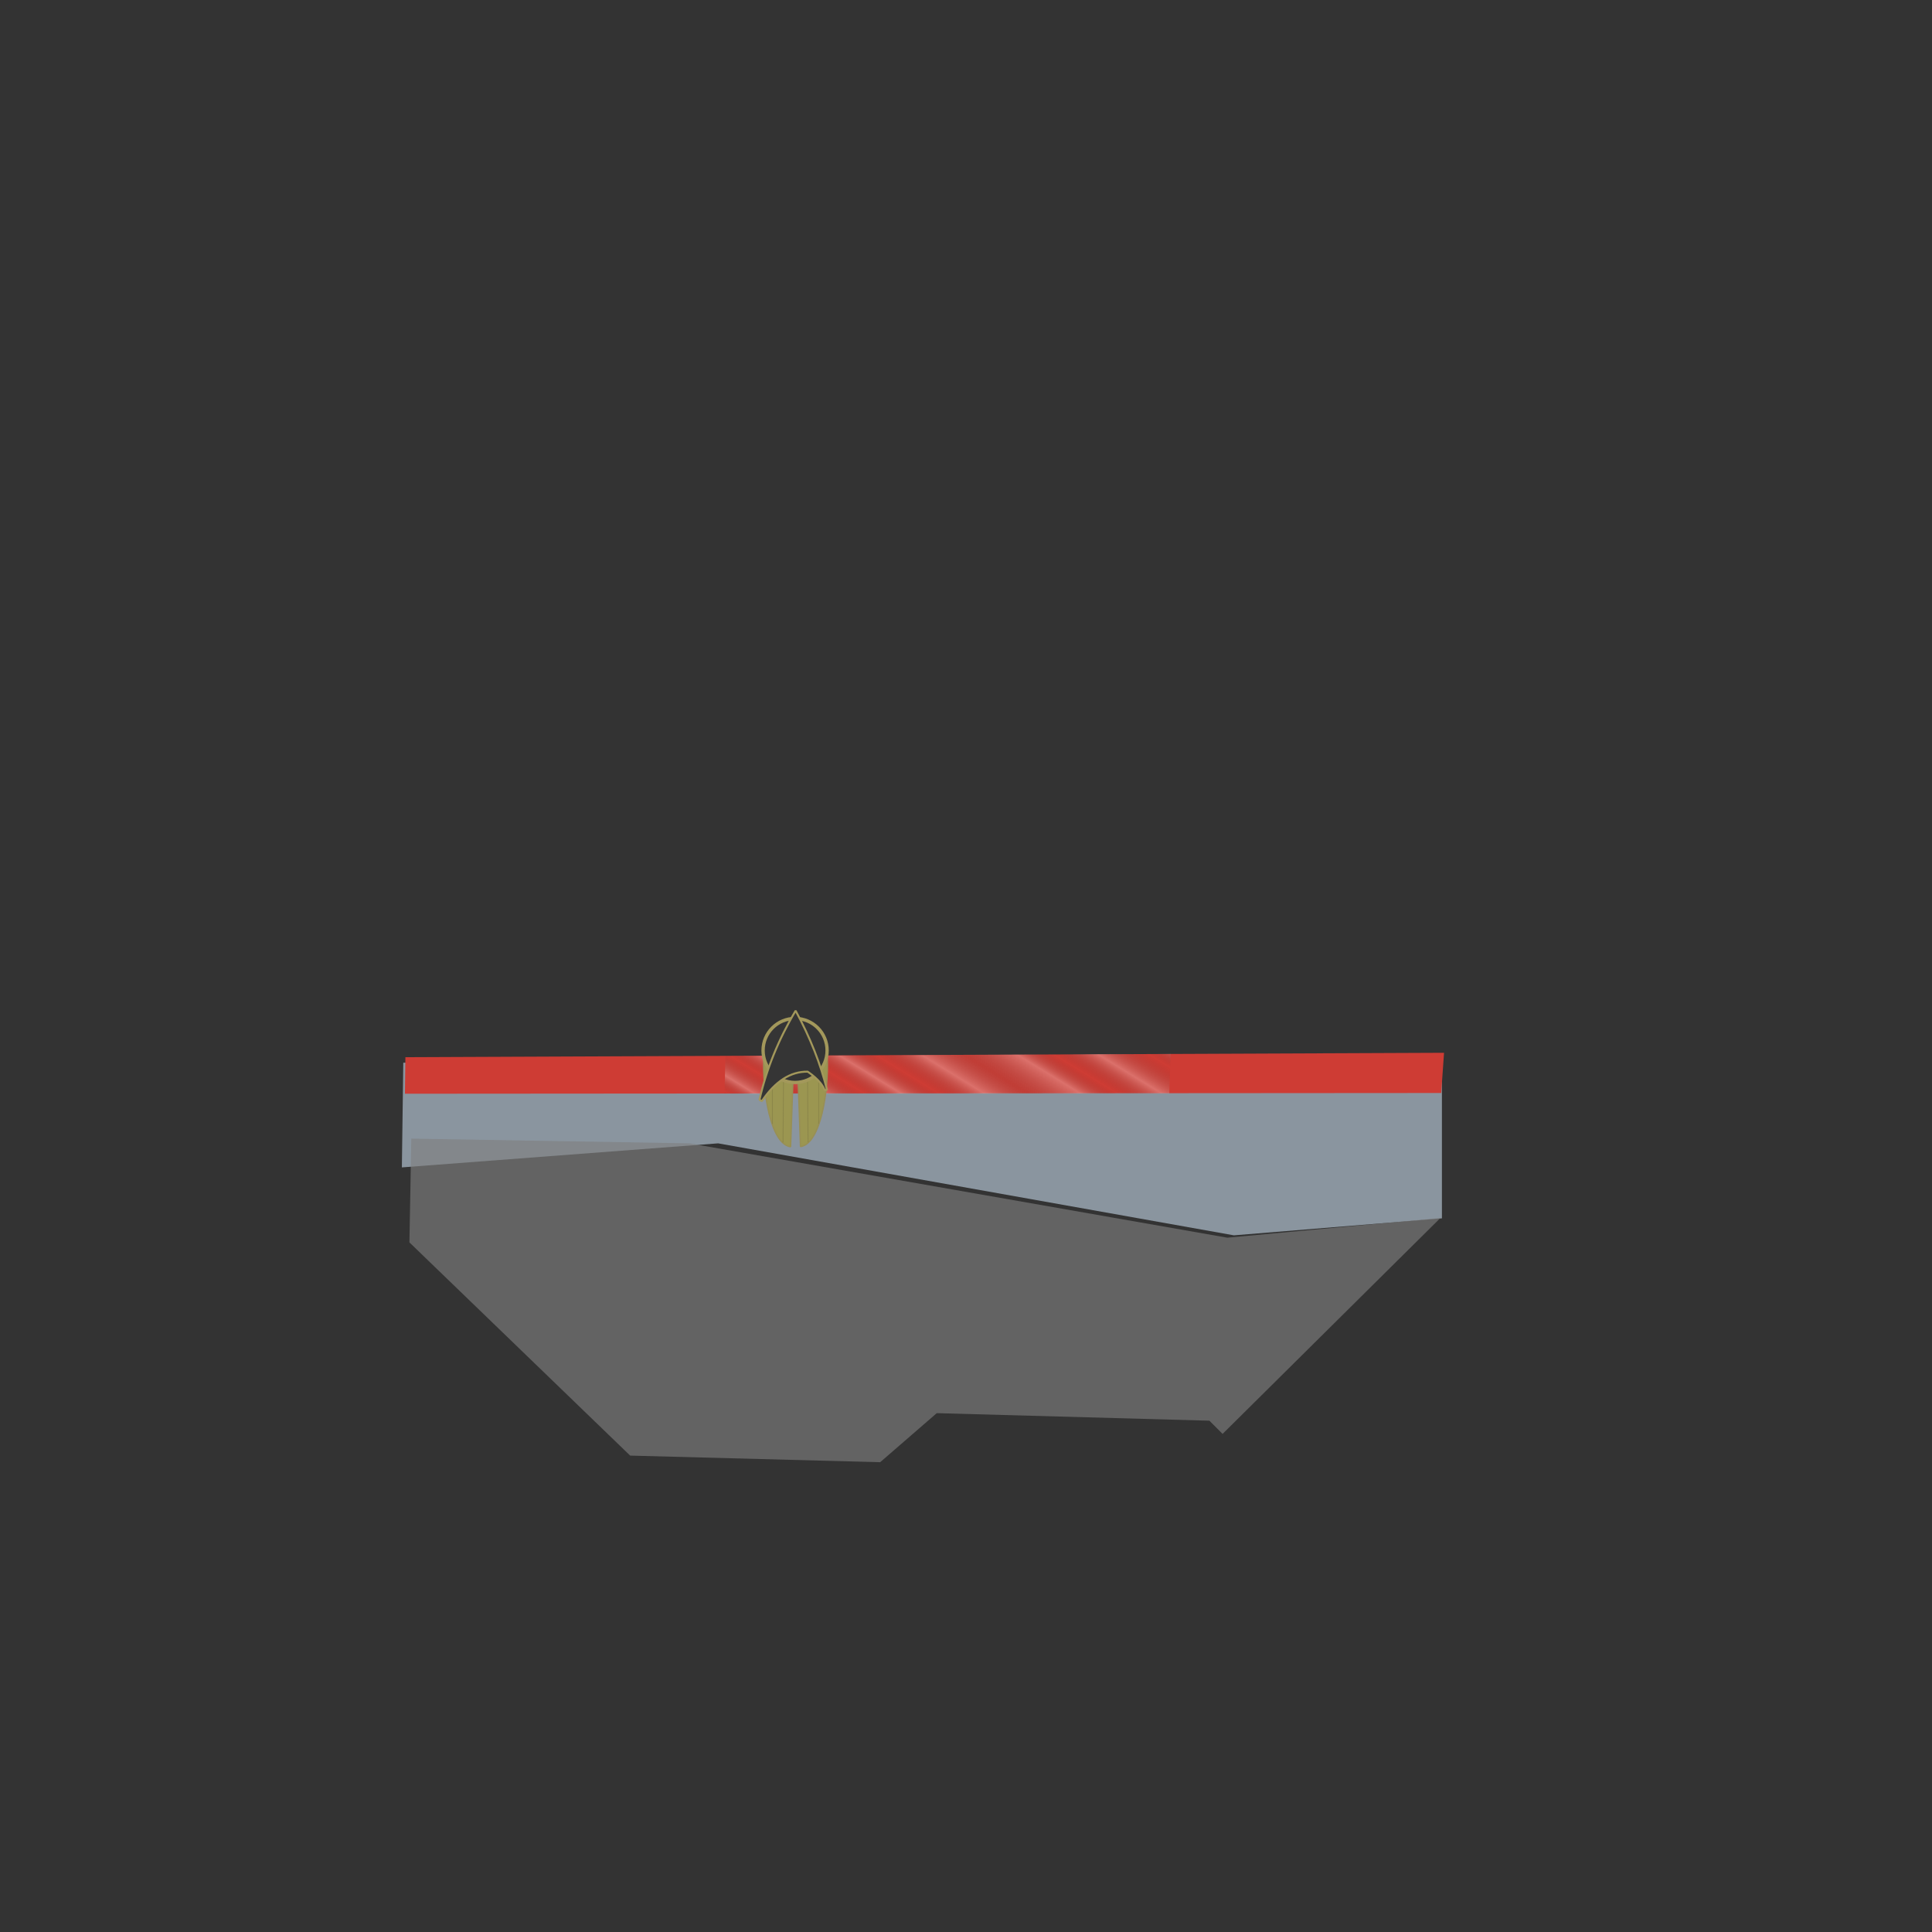 <?xml version="1.0" standalone="no"?>
<!DOCTYPE svg PUBLIC "-//W3C//DTD SVG 20010904//EN" "http://www.w3.org/TR/2001/REC-SVG-20010904/DTD/svg10.dtd">
<!-- Created using Krita: https://krita.org -->
<svg xmlns="http://www.w3.org/2000/svg" 
    xmlns:xlink="http://www.w3.org/1999/xlink"
    xmlns:krita="http://krita.org/namespaces/svg/krita"
    xmlns:sodipodi="http://sodipodi.sourceforge.net/DTD/sodipodi-0.dtd"
    width="512pt"
    height="512pt"
    viewBox="0 0 512 512">
    <rect x="0" y="0" width="512" height="512" fill="#333333" stroke="none"/>
    <style>
        .uniform-color {
            color: #CE3C34;
        }
    </style>
<defs>
  <linearGradient id="gradient0" gradientUnits="objectBoundingBox" x1="1.292" y1="0.332" x2="-0.211" y2="0.553" spreadMethod="repeat">
   <stop stop-color="#000000" offset="0.016" stop-opacity="0"/>
   <stop stop-color="#ffffff" offset="0.049" stop-opacity="1"/>
   <stop stop-color="#000000" offset="0.081" stop-opacity="0"/>
   <stop stop-color="#ffffff" offset="0.14" stop-opacity="1"/>
   <stop stop-color="#000000" offset="0.19" stop-opacity="0"/>
   <stop stop-color="#ffffff" offset="0.265" stop-opacity="1"/>
   <stop stop-color="#000000" offset="0.33" stop-opacity="0"/>
   <stop stop-color="#ffffff" offset="0.384" stop-opacity="1"/>
   <stop stop-color="#494949" offset="0.462" stop-opacity="0.373"/>
   <stop stop-color="#ffffff" offset="0.525" stop-opacity="1"/>
   <stop stop-color="#000000" offset="0.592" stop-opacity="0"/>
   <stop stop-color="#ffffff" offset="0.647" stop-opacity="1"/>
   <stop stop-color="#000000" offset="0.701" stop-opacity="0"/>
   <stop stop-color="#ffffff" offset="0.761" stop-opacity="1"/>
   <stop stop-color="#000000" offset="0.808" stop-opacity="0"/>
   <stop stop-color="#ffffff" offset="0.862" stop-opacity="1"/>
   <stop stop-color="#000000" offset="0.901" stop-opacity="0"/>
   <stop stop-color="#ffffff" offset="0.932" stop-opacity="1"/>
   <stop stop-color="#000000" offset="0.966" stop-opacity="0"/>
  </linearGradient>
 </defs>
<path id="shape14" transform="translate(508.25, -14.125)" fill="none" stroke="#535353" stroke-width="2" stroke-linecap="square" stroke-linejoin="miter" stroke-miterlimit="2" d="M0 0C7.775 14.825 13.65 41.2 17.625 79.125" sodipodi:nodetypes="cc"/>
<path id="shape0" transform="translate(106.5, 280.125)" fill="#8a959f" fill-rule="evenodd" stroke-opacity="0" stroke="#000000" stroke-width="0" stroke-linecap="square" stroke-linejoin="bevel" d="M0 29.25L83.812 22.875L220.5 47.25L275.625 42.75L275.625 0L0.375 1.5Z" sodipodi:nodetypes="ccccccc"/>
<path id="shape01" transform="translate(107.312, 279)" fill="currentColor" class="uniform-color" fill-rule="evenodd" stroke-opacity="0" stroke="#000000" stroke-width="0" stroke-linecap="square" stroke-linejoin="bevel" d="M0 10.85L274.625 10.656L275.375 0L0.125 1.163Z" sodipodi:nodetypes="ccccc"/>
<path id="shape1" transform="translate(108.5, 301.75)" fill="#7f7f7f" fill-opacity="0.631" fill-rule="evenodd" stroke-opacity="0" stroke="#000000" stroke-width="0" stroke-linecap="square" stroke-linejoin="bevel" d="M0.5 0L0 27.5L58.5 84L124.75 85.75L139.75 72.75L212 74.75L215.5 78.25L273.25 21L216.75 26.25L74.25 1.25Z" sodipodi:nodetypes="ccccccccccc"/>
<path id="shape11" transform="translate(192, 279.25)" opacity="0.27" fill="url(#gradient0)" fill-rule="evenodd" stroke-opacity="0" stroke="#000000" stroke-width="0" stroke-linecap="square" stroke-linejoin="bevel" d="M117.875 10.5L118.25 0L0.25 0.625L0 10.625Z" sodipodi:nodetypes="ccccc"/>
<g id="group0" transform="matrix(0.033 0 0 0.033 201.263 267.849)" fill="none">
  <path id="shape011" transform="matrix(-1 0 0 1 545.908 278.676)" fill="#9b9651" fill-rule="evenodd" stroke="#988f55" stroke-width="11.081" stroke-linecap="square" stroke-linejoin="bevel" d="M245.02 0L216.157 812.409C55.852 790.684 -10.682 371.745 1.382 92.531Z" sodipodi:nodetypes="cccc"/>
  <path id="shape12" transform="matrix(-1 0 0 1 390.418 486.628)" fill="none" stroke-opacity="0.322" stroke="#6f673b" stroke-width="7.2" stroke-linecap="square" stroke-linejoin="miter" stroke-miterlimit="2" d="M0 567L4.32 0" sodipodi:nodetypes="cc"/>
  <path id="shape21" transform="matrix(-1 0 0 1 475.738 417.478)" fill="none" stroke-opacity="0.322" stroke="#6f673b" stroke-width="7.2" stroke-linecap="square" stroke-linejoin="miter" stroke-miterlimit="2" d="M1.13687e-13 487.11L0 0" sodipodi:nodetypes="cc"/>
  <path id="shape3" transform="translate(33.822, 279.952)" fill="#9b9651" fill-rule="evenodd" stroke="#988f55" stroke-width="11.081" stroke-linecap="square" stroke-linejoin="bevel" d="M245.02 0L216.157 812.409C55.852 790.684 -10.682 371.745 1.382 92.531Z" sodipodi:nodetypes="cccc"/>
  <path id="shape4" transform="translate(189.312, 487.903)" fill="none" stroke-opacity="0.322" stroke="#6f673b" stroke-width="7.2" stroke-linecap="square" stroke-linejoin="miter" stroke-miterlimit="2" d="M0 567L4.32 0" sodipodi:nodetypes="cc"/>
  <path id="shape5" transform="translate(103.992, 418.753)" fill="none" stroke-opacity="0.322" stroke="#6f673b" stroke-width="7.2" stroke-linecap="square" stroke-linejoin="miter" stroke-miterlimit="2" d="M1.13687e-13 487.11L0 0" sodipodi:nodetypes="cc"/>
  <circle id="shape31" transform="matrix(0.529 0 0 0.529 29.106 62.255)" r="486" cx="486" cy="486" fill="#353535" stroke="#a3985b" stroke-width="50.4" stroke-linecap="square" stroke-linejoin="bevel"/>
  <path id="shape0111" transform="matrix(0.529 0 0 0.529 0 5.6843418860808e-14)" fill="#353535" stroke="#a3985b" stroke-width="29.801" stroke-linecap="square" stroke-linejoin="bevel" d="M549.065 0C288.677 436.964 105.655 888.013 0 1353.15L36.801 1371.94C240.478 1070.25 472.297 921.381 732.257 925.339C744.677 936.217 931.709 1051.71 990.954 1207.01C997.726 1204.64 1009.01 1202.86 1024.81 1201.65C928.711 808.63 770.128 408.079 549.065 0Z" sodipodi:nodetypes="ccccccc"/>
 </g>
</svg>
